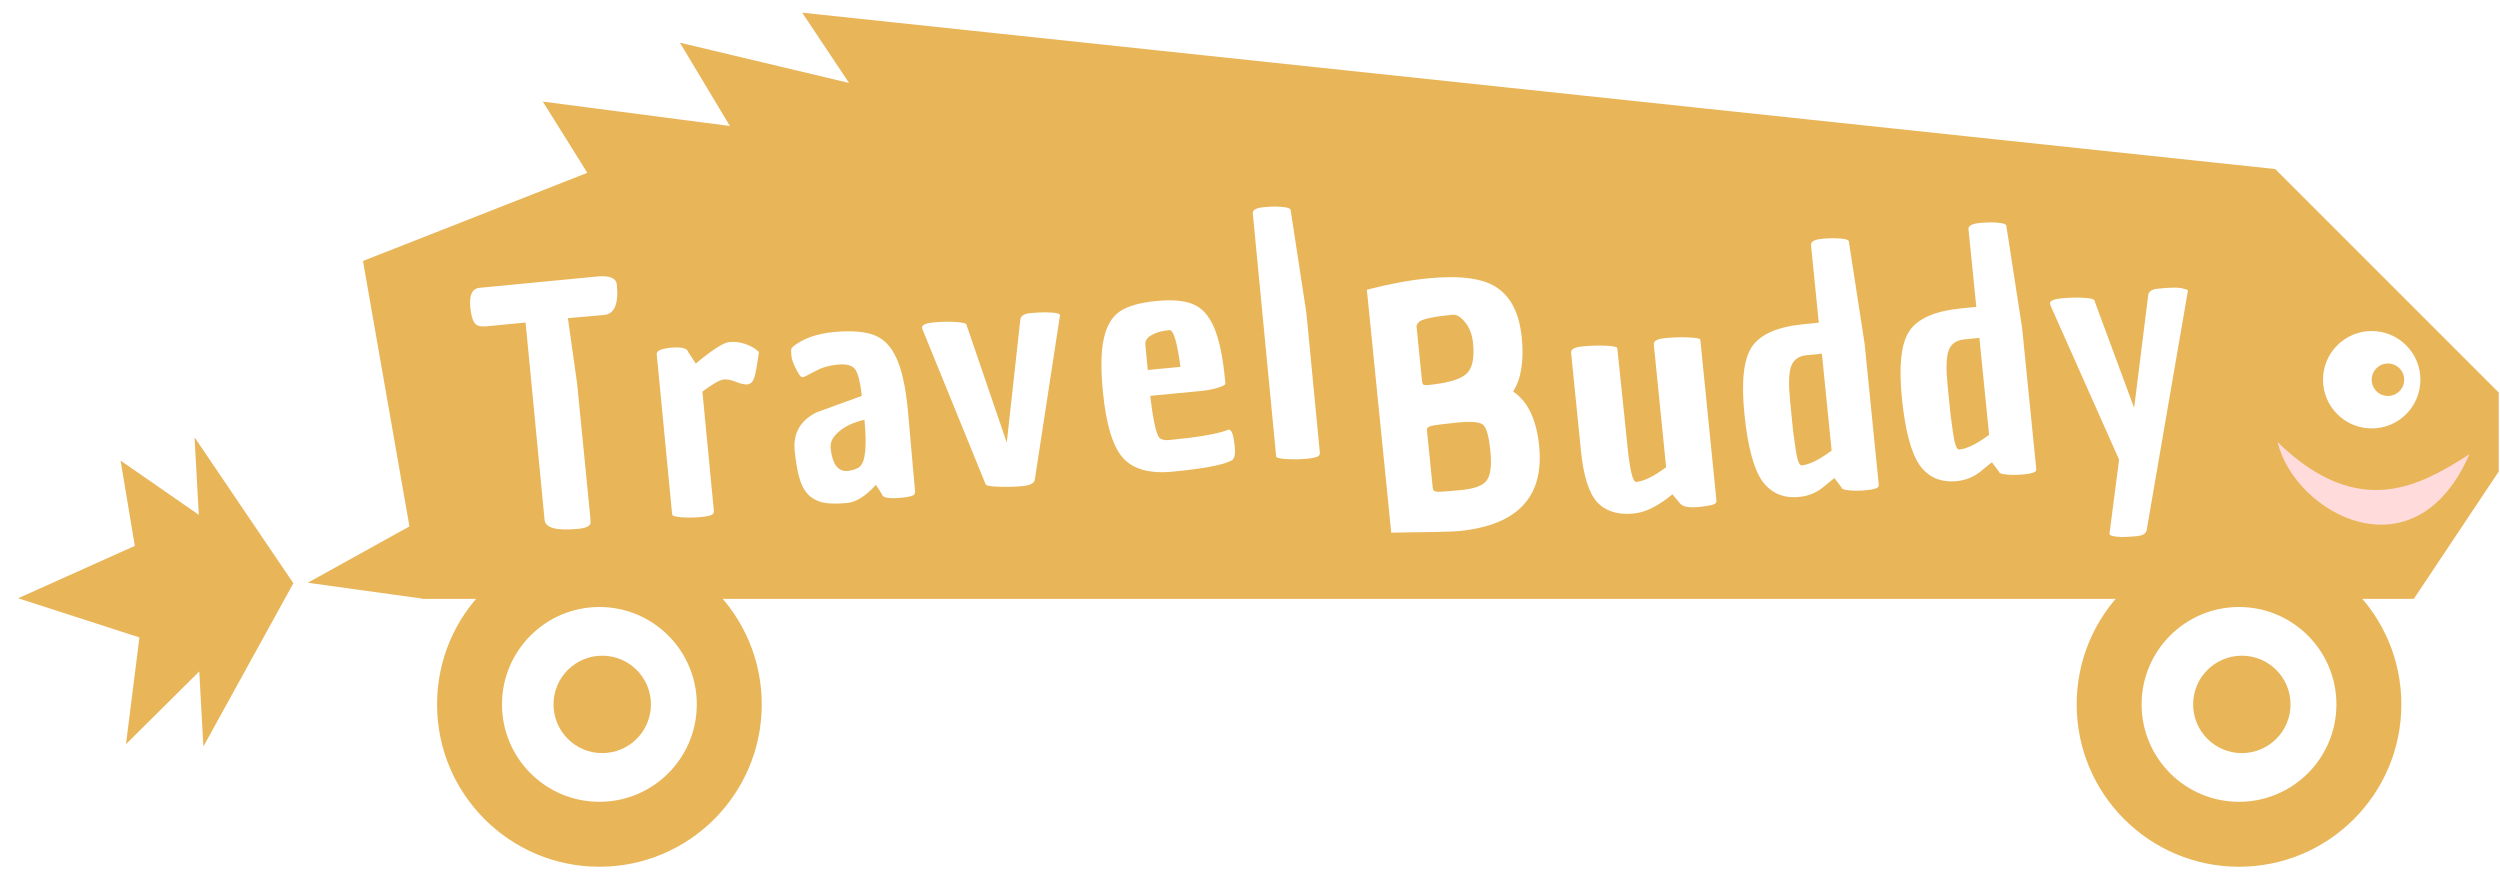 <svg width="154" height="54" viewBox="0 0 154 54" fill="none" xmlns="http://www.w3.org/2000/svg">
<filter id="shadow">
<feDropShadow dx="0" dy="1" stdDeviation="1" flood-opacity="0.35"/>
</filter>
<path  filter="url(#shadow)" d="M12.582 28.712L17.486 35.955L12.932 44.217L12.713 40.222L8.438 44.463L9.136 38.917L2.508 36.777L8.862 33.924L8.116 29.458L12.801 32.706L12.582 28.712Z" fill="#E8B558" stroke="#E8B558"/>
<path  filter="url(#shadow)" d="M20.512 35.608L25.464 36.294L24.885 33.185L20.512 35.608Z" fill="#E8B558" stroke="#E8B558" />
<path  filter="url(#shadow)" d="M148.423 36.391H26.423L22.923 16.391L36.923 10.891L34.423 6.891L45.923 8.391L42.923 3.391L53.423 5.891L50.423 1.391L139.923 10.891L153.423 24.391V28.891L148.423 36.391Z" fill="#E8B558" stroke="#E8B558"/>
<circle  filter="url(#shadow)" cx="36.923" cy="43.391" r="10" fill="#E8B558"/>
<circle   cx="36.923" cy="43.391" r="6" fill="white"/>
<circle   cx="37.097" cy="43.391" r="3" fill="#E8B558"/>
<circle  filter="url(#shadow)" cx="137.923" cy="43.391" r="10" fill="#E8B558"/>
<circle   cx="137.923" cy="43.391" r="6" fill="white"/>
<circle   cx="138.097" cy="43.391" r="3" fill="#E8B558"/>
<path  d="M152.117 27.982C149.175 29.849 145.354 32.154 140.299 27.23C141.345 31.611 148.734 35.714 152.117 27.982Z" fill="#FFDBDB"/>
<circle cx="146.097" cy="23.391" r="3" fill="white"/>
<circle cx="147.097" cy="23.391" r="1" fill="#E8B558"/>
<path d="M33.546 32.032L32.376 19.869L29.888 20.108C29.568 20.125 29.354 20.059 29.246 19.909C29.108 19.734 29.017 19.408 28.971 18.93C28.898 18.174 29.087 17.774 29.538 17.73L36.785 17.033C37.555 16.959 37.959 17.128 37.999 17.539C38.113 18.721 37.851 19.342 37.214 19.403L34.982 19.598L35.55 23.622L36.349 31.723C36.374 31.975 36.383 32.141 36.377 32.222C36.342 32.413 36.092 32.531 35.628 32.575C34.287 32.705 33.594 32.523 33.546 32.032ZM42.861 22.396C43.878 21.548 44.559 21.108 44.904 21.075C45.262 21.04 45.587 21.076 45.879 21.182C46.183 21.286 46.408 21.399 46.554 21.518L46.75 21.68C46.633 22.549 46.531 23.095 46.446 23.317C46.36 23.54 46.224 23.66 46.038 23.678C45.866 23.694 45.633 23.643 45.34 23.524C45.048 23.405 44.788 23.356 44.563 23.378C44.337 23.399 43.906 23.648 43.268 24.125L43.973 31.451C43.981 31.531 43.973 31.585 43.949 31.614C43.906 31.726 43.665 31.802 43.227 31.845C42.789 31.887 42.375 31.893 41.983 31.864C41.605 31.833 41.413 31.778 41.405 31.698L40.455 21.824C40.435 21.612 40.723 21.477 41.32 21.419C41.917 21.362 42.273 21.435 42.386 21.638L42.39 21.678L42.861 22.396ZM53.957 29.868C53.327 30.558 52.74 30.929 52.196 30.982C51.665 31.033 51.23 31.035 50.89 30.987C50.552 30.952 50.239 30.828 49.95 30.615C49.661 30.388 49.44 30.048 49.289 29.594C49.139 29.139 49.026 28.527 48.952 27.758C48.849 26.683 49.302 25.895 50.312 25.396L53.088 24.386C52.992 23.525 52.852 22.975 52.669 22.739C52.485 22.502 52.128 22.409 51.597 22.46C51.066 22.511 50.617 22.641 50.248 22.851L49.578 23.197L49.558 23.198C49.445 23.276 49.334 23.233 49.224 23.07C48.937 22.588 48.78 22.209 48.753 21.93C48.725 21.638 48.73 21.477 48.767 21.446C48.816 21.401 48.84 21.372 48.839 21.359C49.46 20.857 50.295 20.556 51.344 20.455C52.406 20.353 53.235 20.414 53.833 20.637C54.43 20.861 54.891 21.333 55.215 22.052C55.55 22.756 55.788 23.832 55.927 25.278L56.366 30.259C56.373 30.339 56.365 30.393 56.341 30.422C56.298 30.534 56.051 30.611 55.6 30.654C54.777 30.733 54.356 30.667 54.335 30.454L53.957 29.868ZM51.166 27.585C51.258 28.54 51.585 29.018 52.148 29.017C52.532 28.98 52.805 28.887 52.965 28.738C53.312 28.45 53.407 27.49 53.25 25.857C52.569 26.017 52.043 26.261 51.673 26.592C51.302 26.909 51.133 27.24 51.166 27.585ZM56.796 20.192C56.78 20.019 57.01 19.91 57.488 19.864C57.979 19.817 58.434 19.806 58.851 19.833C59.282 19.859 59.508 19.911 59.529 19.989L62.017 27.264L62.854 19.669C62.887 19.452 63.089 19.325 63.46 19.289C63.832 19.254 64.145 19.237 64.4 19.239C65.017 19.247 65.318 19.312 65.303 19.434L65.287 19.475L63.744 29.549C63.712 29.767 63.463 29.898 62.998 29.943C62.547 29.986 62.06 29.999 61.536 29.983C61.025 29.965 60.752 29.918 60.718 29.84L56.826 20.289L56.822 20.25C56.806 20.224 56.797 20.205 56.796 20.192ZM72.23 29.055C70.81 29.191 69.784 28.901 69.153 28.185C68.535 27.468 68.13 26.114 67.938 24.123C67.8 22.689 67.822 21.589 68.003 20.822C68.182 20.041 68.511 19.493 68.99 19.179C69.481 18.851 70.224 18.639 71.219 18.543C72.215 18.447 72.978 18.514 73.509 18.745C74.053 18.974 74.481 19.455 74.793 20.188C75.105 20.922 75.328 21.985 75.462 23.379C75.469 23.459 75.477 23.538 75.485 23.618C75.492 23.698 75.34 23.786 75.028 23.883C74.729 23.979 74.361 24.047 73.923 24.09L70.857 24.384C71.033 25.935 71.231 26.806 71.45 27C71.58 27.094 71.777 27.129 72.043 27.104C73.781 26.936 74.961 26.736 75.581 26.502C75.607 26.486 75.626 26.477 75.639 26.476C75.73 26.441 75.808 26.487 75.873 26.614C75.953 26.741 76.016 27.049 76.063 27.541C76.11 28.032 76.03 28.314 75.823 28.387C75.299 28.652 74.102 28.874 72.23 29.055ZM70.554 21.239L70.704 22.792L72.714 22.598C72.513 21.064 72.287 20.309 72.034 20.333C71.583 20.377 71.218 20.479 70.939 20.64C70.659 20.8 70.531 21 70.554 21.239ZM81.3 27.86C81.307 27.94 81.299 27.994 81.275 28.024C81.232 28.135 80.992 28.212 80.554 28.254C80.116 28.296 79.681 28.304 79.25 28.279C78.832 28.252 78.62 28.199 78.612 28.119L77.172 13.148C77.151 12.936 77.374 12.807 77.838 12.763C78.303 12.718 78.691 12.714 79.002 12.751C79.313 12.775 79.479 12.832 79.501 12.924L80.474 19.28L81.3 27.86Z" fill="white"/>
<path d="M87.927 17.15C89.957 16.946 91.397 17.144 92.248 17.742C93.097 18.326 93.594 19.342 93.74 20.788C93.883 22.221 93.707 23.331 93.209 24.118C94.114 24.724 94.649 25.843 94.812 27.474C95.126 30.605 93.486 32.351 89.891 32.712C89.466 32.754 88.069 32.787 85.699 32.811L84.198 17.846C85.557 17.495 86.8 17.263 87.927 17.15ZM91.587 29.587C91.823 29.268 91.896 28.658 91.805 27.756C91.715 26.854 91.561 26.32 91.343 26.154C91.126 25.988 90.599 25.947 89.763 26.031C88.941 26.114 88.418 26.18 88.195 26.229C87.985 26.276 87.887 26.367 87.9 26.499L88.258 30.061C88.272 30.207 88.367 30.285 88.542 30.294C88.731 30.302 89.23 30.265 90.039 30.184C90.848 30.103 91.364 29.904 91.587 29.587ZM87.983 23.717C89.137 23.602 89.906 23.384 90.289 23.064C90.686 22.743 90.836 22.104 90.741 21.149C90.686 20.605 90.522 20.173 90.249 19.852C89.987 19.516 89.724 19.362 89.458 19.388C88.331 19.502 87.655 19.643 87.431 19.813C87.356 19.874 87.298 19.96 87.256 20.072L87.593 23.435C87.609 23.594 87.645 23.684 87.701 23.705C87.796 23.723 87.89 23.727 87.983 23.717ZM100.648 31.633C99.666 31.731 98.912 31.498 98.387 30.935C97.875 30.37 97.541 29.318 97.387 27.779L96.78 21.729C96.759 21.517 96.987 21.387 97.465 21.339C97.955 21.29 98.436 21.275 98.907 21.295C99.378 21.314 99.618 21.364 99.626 21.444L100.253 27.491C100.402 28.977 100.582 29.709 100.795 29.688C101.272 29.64 101.885 29.338 102.633 28.78L101.874 21.218C101.853 21.006 102.081 20.876 102.559 20.828C103.05 20.779 103.531 20.764 104.002 20.784C104.486 20.802 104.732 20.851 104.74 20.931L105.73 30.801C105.738 30.881 105.73 30.935 105.706 30.964C105.664 31.076 105.324 31.163 104.688 31.227C104.064 31.29 103.669 31.222 103.501 31.025L103.022 30.45C102.156 31.166 101.364 31.561 100.648 31.633ZM110.843 30.61C109.861 30.708 109.098 30.383 108.554 29.633C108.022 28.869 107.656 27.492 107.456 25.502C107.256 23.512 107.407 22.137 107.907 21.377C108.418 20.602 109.477 20.134 111.082 19.973L112.037 19.877L111.558 15.101C111.537 14.889 111.759 14.759 112.223 14.713C112.687 14.666 113.075 14.661 113.387 14.696C113.698 14.719 113.864 14.776 113.887 14.867L114.862 21.182L115.726 29.798C115.734 29.878 115.733 29.932 115.722 29.959C115.667 30.072 115.426 30.15 115.002 30.193C114.577 30.235 114.209 30.239 113.897 30.203C113.6 30.179 113.447 30.121 113.438 30.028L112.998 29.449C112.638 29.74 112.384 29.946 112.236 30.068C111.825 30.377 111.36 30.558 110.843 30.61ZM111.274 21.883C110.783 21.933 110.465 22.172 110.321 22.602C110.188 23.017 110.171 23.709 110.268 24.678C110.364 25.633 110.427 26.263 110.457 26.568C110.501 26.872 110.55 27.222 110.603 27.619C110.701 28.333 110.83 28.681 110.989 28.666C111.467 28.618 112.08 28.315 112.828 27.757L112.229 21.787L111.274 21.883ZM120.544 29.637C119.562 29.735 118.799 29.41 118.255 28.66C117.723 27.896 117.357 26.519 117.157 24.529C116.958 22.539 117.108 21.164 117.608 20.404C118.12 19.629 119.178 19.161 120.784 19L121.739 18.904L121.26 14.128C121.238 13.915 121.46 13.786 121.924 13.739C122.389 13.693 122.777 13.687 123.088 13.723C123.399 13.746 123.565 13.803 123.588 13.894L124.563 20.208L125.428 28.825C125.436 28.905 125.434 28.958 125.424 28.986C125.368 29.099 125.128 29.177 124.703 29.219C124.279 29.262 123.911 29.265 123.599 29.23C123.302 29.206 123.148 29.148 123.139 29.055L122.699 28.476C122.34 28.766 122.086 28.973 121.937 29.095C121.526 29.404 121.062 29.585 120.544 29.637ZM120.975 20.91C120.484 20.959 120.167 21.199 120.022 21.629C119.89 22.044 119.872 22.736 119.969 23.704C120.065 24.66 120.128 25.29 120.159 25.595C120.203 25.899 120.251 26.249 120.304 26.646C120.403 27.359 120.532 27.708 120.691 27.692C121.168 27.644 121.781 27.342 122.529 26.784L121.93 20.814L120.975 20.91ZM126.276 18.71C126.259 18.537 126.489 18.427 126.967 18.379C127.458 18.33 127.912 18.318 128.33 18.343C128.761 18.367 128.987 18.418 129.009 18.496L131.462 25.124L132.332 18.163C132.364 17.945 132.565 17.818 132.937 17.78C133.666 17.707 134.155 17.698 134.401 17.754C134.648 17.81 134.774 17.857 134.778 17.897L132.237 32.644C132.205 32.862 132.004 32.989 131.632 33.027C131.261 33.064 130.954 33.081 130.713 33.079C130.189 33.064 129.934 32.996 129.948 32.874C129.944 32.834 129.948 32.8 129.958 32.773L130.536 28.313L126.306 18.807L126.302 18.767C126.286 18.742 126.278 18.723 126.276 18.71Z" fill="white"/>
</svg>
